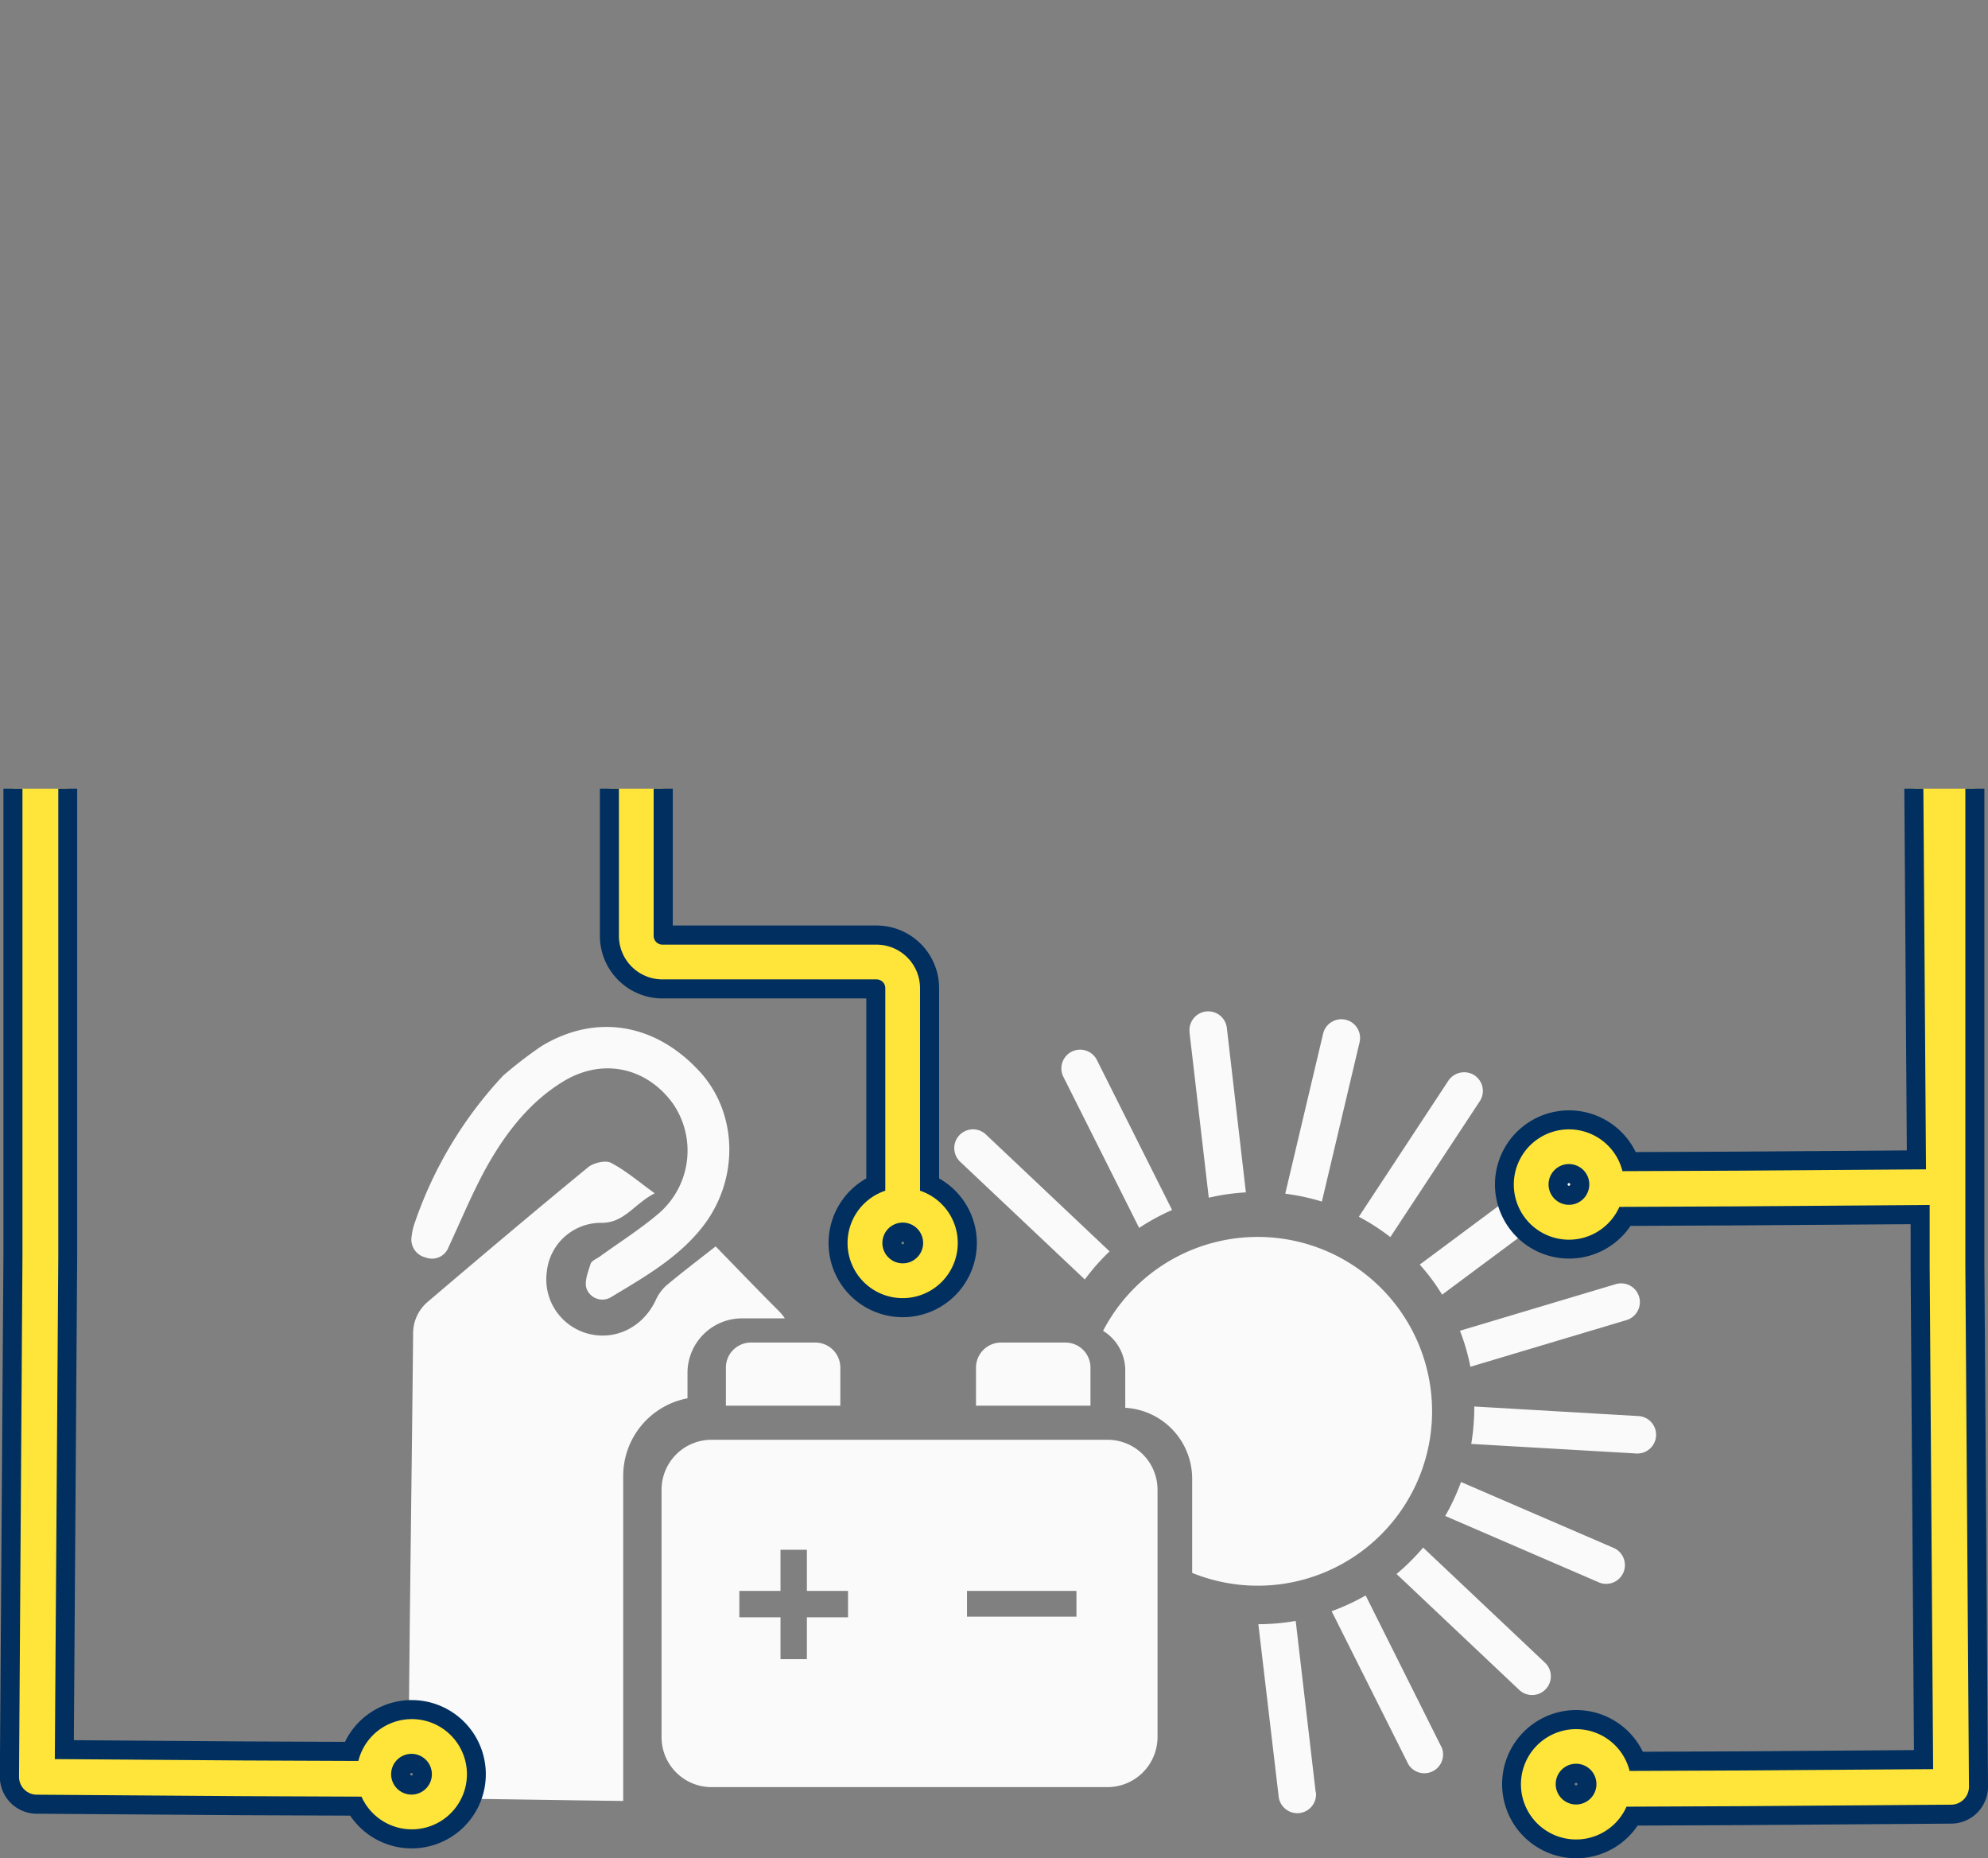<svg xmlns="http://www.w3.org/2000/svg" xmlns:xlink="http://www.w3.org/1999/xlink" viewBox="0 0 417.79 390.44"><rect x="0" y="0" width="417.79" height="390.44" fill="#808080" stroke="none"/><defs><style>.cls-1{fill:none;}.cls-2{fill:#fafafa;}.cls-3{clip-path:url(#clip-path);}.cls-4{fill:#ffe539;}.cls-5{fill:#002f60;}</style><clipPath id="clip-path" transform="translate(-173.28)"><rect class="cls-1" y="165.71" width="759" height="259.02" transform="translate(759 590.45) rotate(180)"/></clipPath></defs><title>Asset 14</title><g id="Layer_2" data-name="Layer 2"><g id="header"><path class="cls-2" d="M325.83,295.35v-8a5.27,5.27,0,0,1,5.27-5.27h13.51a5.27,5.27,0,0,1,5.27,5.27v8" transform="translate(-173.28)"/><path class="cls-2" d="M378.39,295.35v-8a5.28,5.28,0,0,1,5.28-5.27h13.51a5.27,5.27,0,0,1,5.27,5.27v8" transform="translate(-173.28)"/><path class="cls-2" d="M406.1,302.51H322.72a10.5,10.5,0,0,0-10.41,10.41v52.16a10.5,10.5,0,0,0,10.41,10.41H406a10.53,10.53,0,0,0,10.54-10.41V312.92A10.5,10.5,0,0,0,406.1,302.51Zm-54.6,37.3h-8.65v8.79h-5.54v-8.79h-8.65v-5.54h8.65v-8.65h5.54v8.65h8.65Zm48-.13h-23v-5.41h23Z" transform="translate(-173.28)"/><path class="cls-2" d="M449.78,376.57l-4.2-36a46.08,46.08,0,0,1-7.85.69L442,377.48a3.94,3.94,0,1,0,7.83-.91Z" transform="translate(-173.28)"/><path class="cls-2" d="M406.47,262.93l-26-24.57a3.94,3.94,0,0,0-5.41,5.73l26.2,24.74A44.63,44.63,0,0,1,406.47,262.93Z" transform="translate(-173.28)"/><path class="cls-2" d="M476.28,367.22l-16-32a46.1,46.1,0,0,1-7.15,3.31l16.15,32.21a3.94,3.94,0,0,0,7-3.54Z" transform="translate(-173.28)"/><path class="cls-2" d="M396.75,226.24,412.68,258a45.74,45.74,0,0,1,6.92-3.77l-15.8-31.51a3.94,3.94,0,0,0-7.05,3.53Z" transform="translate(-173.28)"/><path class="cls-2" d="M466.77,330.71l25.82,24.39a3.94,3.94,0,0,0,5.86-5.21,3.18,3.18,0,0,0-.46-.52l-25.63-24.21A45.81,45.81,0,0,1,466.77,330.71Z" transform="translate(-173.28)"/><path class="cls-2" d="M474.14,268.75c.8,1.07,1.52,2.16,2.21,3.27l27.39-20.37a3.94,3.94,0,1,0-4.71-6.32L471.65,265.7C472.51,266.67,473.35,267.68,474.14,268.75Z" transform="translate(-173.28)"/><path class="cls-2" d="M443.38,250.81a46.11,46.11,0,0,1,7.7,1.65L459,219a3.92,3.92,0,0,0-.67-3.26,3.88,3.88,0,0,0-2.25-1.48,3.94,3.94,0,0,0-4.74,2.92Z" transform="translate(-173.28)"/><path class="cls-2" d="M423.26,216.89l4.05,34.76a45.82,45.82,0,0,1,7.8-1.12l-4-34.55a3.94,3.94,0,0,0-7.83.91Z" transform="translate(-173.28)"/><path class="cls-2" d="M458.85,255.65a46.06,46.06,0,0,1,6.62,4.27l18.79-28.54a3.92,3.92,0,0,0-.13-4.52,4,4,0,0,0-1-.94,4,4,0,0,0-5.46,1.13Z" transform="translate(-173.28)"/><path class="cls-2" d="M477,318.52l32.13,13.88a3.94,3.94,0,1,0,3.12-7.23l-31.93-13.79A44.86,44.86,0,0,1,477,318.52Z" transform="translate(-173.28)"/><path class="cls-2" d="M482.47,303.38l34.52,2a3.94,3.94,0,1,0,.46-7.86l-34.34-2A47,47,0,0,1,482.47,303.38Z" transform="translate(-173.28)"/><path class="cls-2" d="M482.29,287.17l32.81-9.81a3.94,3.94,0,1,0-2.26-7.55L480.1,279.6A44.16,44.16,0,0,1,482.29,287.17Z" transform="translate(-173.28)"/><path class="cls-2" d="M437.6,259.89a36.62,36.62,0,0,0-32.5,19.73,9.78,9.78,0,0,1,4.66,8.32v7.85a14.92,14.92,0,0,1,14.06,14.88v19.81a36.64,36.64,0,1,0,13.78-70.59Z" transform="translate(-173.28)"/><path class="cls-2" d="M304.25,362.27V310.11a16.6,16.6,0,0,1,13.51-16.31v-5.3A11.47,11.47,0,0,1,329.22,277h9a9.9,9.9,0,0,0-1.3-1.58c-4.46-4.45-8.81-9-13.24-13.54-4,3.13-7.28,5.62-10.45,8.29a9.43,9.43,0,0,0-2.2,3.12c-2.71,5.65-8.56,8.49-14.33,6.88a11.8,11.8,0,0,1-8.5-13,11.44,11.44,0,0,1,11.67-10.24c4.64-.06,6.74-4,11-6.21-3.37-2.43-6.09-4.78-9.19-6.4-1.15-.61-3.64,0-4.78.91-11.29,9.27-22.46,18.7-33.59,28.18a8.68,8.68,0,0,0-3.21,6.84c-.28,28.83-.72,57.65-.94,86.47a16.22,16.22,0,0,0,1.88,7.36c1.46,2.75,4.27,3.79,7.47,3.82,11.91.14,23.83.35,35.74.5Z" transform="translate(-173.28)"/><path class="cls-2" d="M262.72,264.2a3.71,3.71,0,0,0,4.84-2.19c2.66-5.71,5.06-11.58,8.13-17.07,4-7.08,9-13.5,16.05-17.77,8.2-4.94,17.39-2.92,22.92,4.65a17.41,17.41,0,0,1-2.88,23.08c-3.88,3.32-8.25,6.07-12.39,9.07-.71.51-1.8.92-2,1.6-.54,1.71-1.38,3.82-.81,5.26a3.54,3.54,0,0,0,5.28,1.61c7-4.21,14.2-8.31,19.27-14.94,7.56-9.9,7.12-23.66-.74-32.28-9.33-10.23-21.9-12.35-33.34-5.4a90.27,90.27,0,0,0-8,6.15,85.79,85.79,0,0,0-18.59,30.91,12.27,12.27,0,0,0-.67,2.86A3.86,3.86,0,0,0,262.72,264.2Z" transform="translate(-173.28)"/><g class="cls-3"><path class="cls-4" d="M363,274.74a13.57,13.57,0,0,1-5.65-25.92v-41H312.51a11.16,11.16,0,0,1-11.14-11.14V122.41a5.65,5.65,0,1,1,11.3,0v74.07h44.85a11.16,11.16,0,0,1,11.14,11.14v41.2A13.57,13.57,0,0,1,363,274.74Zm0-15.86a2.28,2.28,0,1,0,2.27,2.28A2.28,2.28,0,0,0,363,258.88Z" transform="translate(-173.28)"/><path class="cls-5" d="M307,118.75a3.65,3.65,0,0,1,3.65,3.66v74.23a1.85,1.85,0,0,0,1.84,1.84h45a9.15,9.15,0,0,1,9.14,9.14v42.56a11.58,11.58,0,1,1-7.3,0V207.62a1.84,1.84,0,0,0-1.84-1.84h-45a9.15,9.15,0,0,1-9.14-9.14V122.41a3.65,3.65,0,0,1,3.65-3.66m56,146.69a4.28,4.28,0,1,0-4.28-4.28,4.28,4.28,0,0,0,4.28,4.28M307,114.75a7.66,7.66,0,0,0-7.65,7.66v74.23a13.16,13.16,0,0,0,13.14,13.14h42.85V247.6a15.58,15.58,0,1,0,15.3,0v-40a13.16,13.16,0,0,0-13.14-13.14H314.67V122.41a7.66,7.66,0,0,0-7.65-7.66Zm56,146.69a.28.28,0,1,1,0-.56.28.28,0,0,1,0,.56Z" transform="translate(-173.28)"/><path class="cls-4" d="M259.81,386.36A13.61,13.61,0,0,1,248,379.49l-23.56-.1L181,379.08a5.75,5.75,0,0,1-5.7-5.79L176,263.85V131.67a5.75,5.75,0,0,1,11.5,0V263.89l-.72,103.73,37.71.27,22.6.1a13.57,13.57,0,1,1,12.69,18.37Zm0-15.85a2.28,2.28,0,1,0,2.28,2.27A2.27,2.27,0,0,0,259.81,370.51Z" transform="translate(-173.28)"/><path class="cls-5" d="M181.78,127.92a3.75,3.75,0,0,1,3.75,3.75V263.89L184.8,369.6l39.71.29,24.08.1a11.58,11.58,0,1,1,.66,7.5l-24.78-.1L181,377.08a3.75,3.75,0,0,1-3.72-3.78L178,263.87V131.67a3.75,3.75,0,0,1,3.75-3.75m78,249.14a4.28,4.28,0,1,0-4.27-4.28,4.28,4.28,0,0,0,4.27,4.28m-78-253.14a7.76,7.76,0,0,0-7.75,7.75v132.2l-.75,109.4a7.77,7.77,0,0,0,7.69,7.81l43.47.31,22.46.09a15.58,15.58,0,1,0-1.09-15.5l-21.28-.09-35.7-.26.7-101.71V131.67a7.75,7.75,0,0,0-7.75-7.75Zm78,249.14a.28.28,0,0,1-.27-.28.27.27,0,0,1,.27-.27.28.28,0,0,1,.28.27.29.29,0,0,1-.28.28Z" transform="translate(-173.28)"/><path class="cls-4" d="M504.53,388.44a13.58,13.58,0,1,1,12.69-18.37l22.62-.1,37.69-.27L576.81,266V255.19l-38.41.28-23.57.1a13.58,13.58,0,1,1,.89-11.5l22.62-.1L576,243.7,575.31,140V7.75a5.75,5.75,0,0,1,11.5,0V129.89a5.69,5.69,0,0,1,1.5,3.86V266l.76,109.39a5.76,5.76,0,0,1-5.71,5.79l-43.46.31-23.57.1A13.62,13.62,0,0,1,504.53,388.44Zm0-15.85a2.28,2.28,0,1,0,2.28,2.27A2.28,2.28,0,0,0,504.53,372.59Zm-1.5-126a2.28,2.28,0,1,0,2.28,2.27A2.28,2.28,0,0,0,503,246.59Z" transform="translate(-173.28)"/><path class="cls-5" d="M581.06,4a3.75,3.75,0,0,1,3.75,3.75v123a3.71,3.71,0,0,1,1.5,3V266l.76,109.4a3.76,3.76,0,0,1-3.73,3.78l-43.45.31-24.79.11a11.59,11.59,0,1,1,.65-7.51l24.09-.1,39.7-.28L578.81,266V253.18l-40.42.29-24.79.11a11.59,11.59,0,1,1,.65-7.51l24.09-.1,39.7-.28L577.31,140V7.75A3.75,3.75,0,0,1,581.06,4M503,253.14a4.28,4.28,0,1,0-4.28-4.28,4.28,4.28,0,0,0,4.28,4.28m1.5,126a4.28,4.28,0,1,0-4.28-4.28,4.28,4.28,0,0,0,4.28,4.28M581.06,0a7.76,7.76,0,0,0-7.75,7.75V140l.7,101.71-35.69.26-21.29.09a15.57,15.57,0,1,0-1.09,15.51l22.46-.1,36.41-.26V266l.7,101.71-35.69.26-21.29.09a15.57,15.57,0,1,0-1.09,15.51l22.46-.1,43.47-.31a7.77,7.77,0,0,0,7.7-7.81L590.31,266V133.75a7.63,7.63,0,0,0-1.5-4.57V7.75A7.76,7.76,0,0,0,581.06,0ZM503,249.14a.28.28,0,1,1,.28-.28.29.29,0,0,1-.28.28Zm1.5,126a.28.28,0,1,1,.28-.28.29.29,0,0,1-.28.28Z" transform="translate(-173.28)"/></g></g></g></svg>